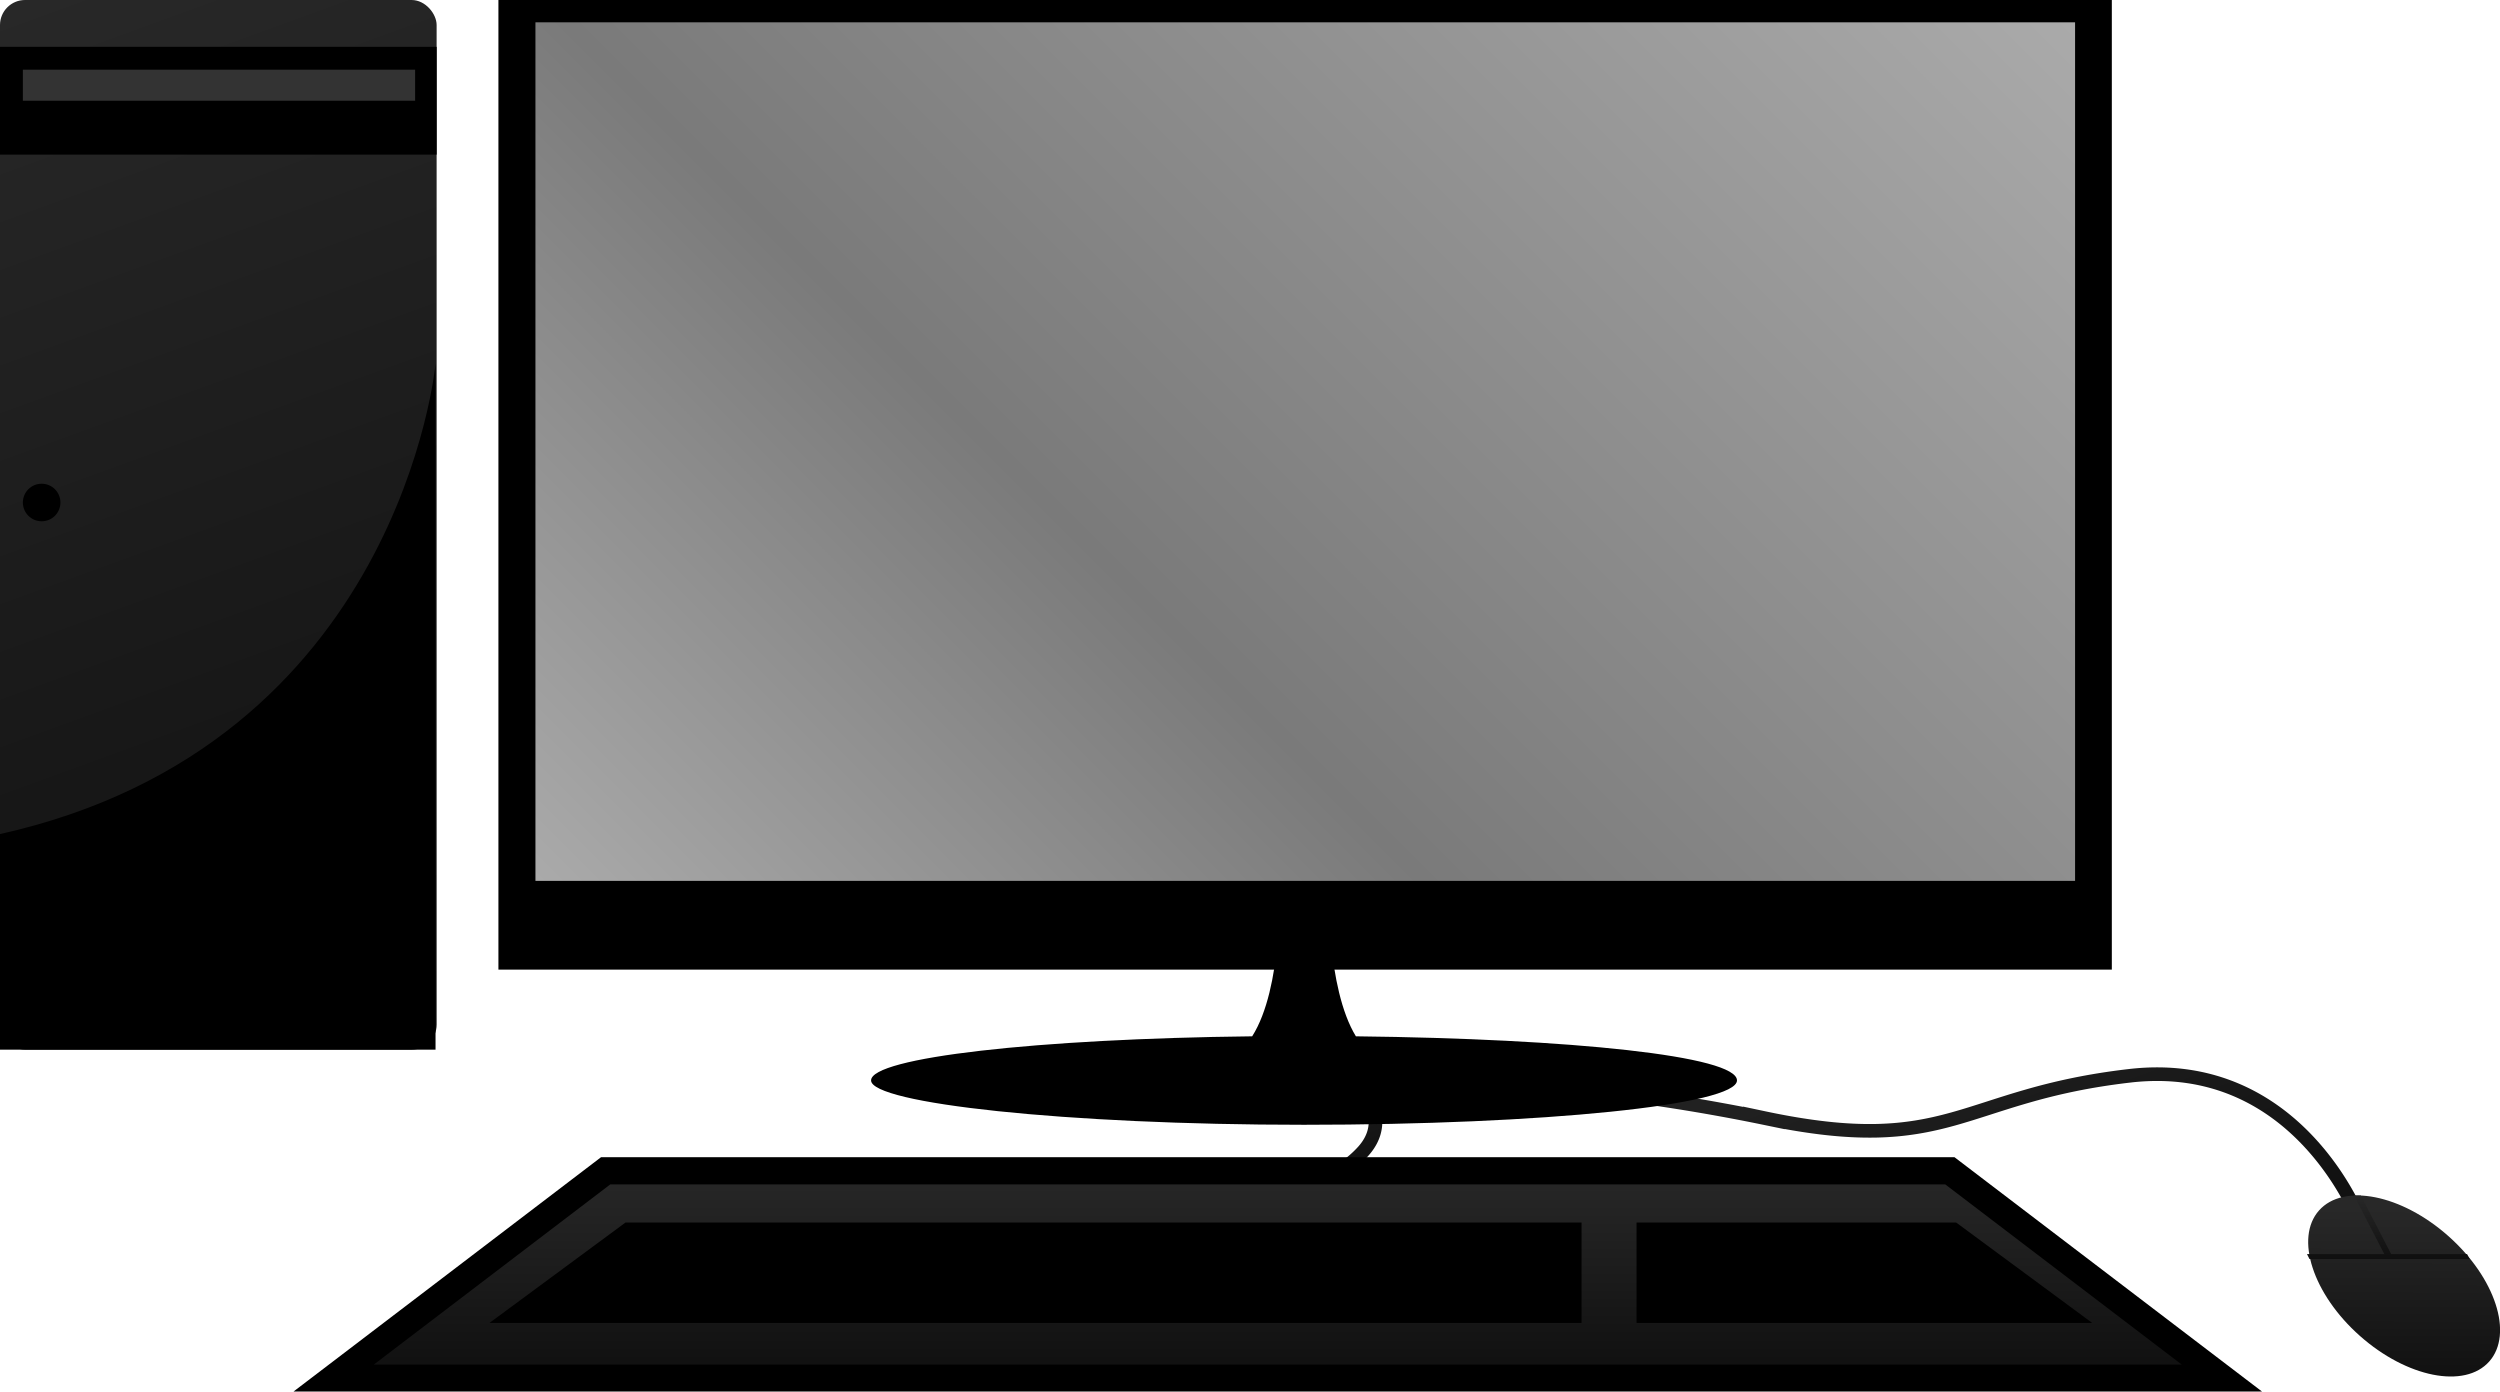 <svg xmlns="http://www.w3.org/2000/svg" xmlns:xlink="http://www.w3.org/1999/xlink" viewBox="0 0 91.84 51.12"><defs><style>.cls-1{fill:url(#linear-gradient);}.cls-2,.cls-3{fill:none;stroke-width:0.5px;}.cls-2,.cls-3,.cls-4{stroke-miterlimit:10;}.cls-2{stroke:url(#linear-gradient-2);}.cls-3{stroke:url(#linear-gradient-3);}.cls-4{stroke:#000;fill:url(#linear-gradient-4);}.cls-5{fill:url(#linear-gradient-5);}.cls-6{fill:url(#linear-gradient-6);}.cls-7{fill:url(#linear-gradient-7);}.cls-8{fill:#333;}</style><linearGradient id="linear-gradient" x1="25.92" y1="38.61" x2="69.97" y2="-5.44" gradientUnits="userSpaceOnUse"><stop offset="0" stop-color="#aaa"/><stop offset="0.37" stop-color="#7a7a7a"/><stop offset="1" stop-color="#aaa"/></linearGradient><linearGradient id="linear-gradient-2" x1="72.3" y1="50.17" x2="66.46" y2="34.12" gradientUnits="userSpaceOnUse"><stop offset="0" stop-color="#0f0f0f"/><stop offset="1" stop-color="#282828"/></linearGradient><linearGradient id="linear-gradient-3" x1="48.97" y1="43.46" x2="47.28" y2="38.83" xlink:href="#linear-gradient-2"/><linearGradient id="linear-gradient-4" x1="46.94" y1="50.62" x2="46.94" y2="43" xlink:href="#linear-gradient-2"/><linearGradient id="linear-gradient-5" x1="57.39" y1="50.57" x2="57.39" y2="43.92" gradientTransform="matrix(0.66, 0.75, -0.51, 0.94, 74.14, -39.9)" xlink:href="#linear-gradient-2"/><linearGradient id="linear-gradient-6" x1="57.2" y1="46.25" x2="57.2" y2="43.92" gradientTransform="matrix(1, 0, 0.36, 1, 13.73, 0)" xlink:href="#linear-gradient-2"/><linearGradient id="linear-gradient-7" x1="15.07" y1="38.64" x2="0.98" y2="-0.08" xlink:href="#linear-gradient-2"/></defs><g id="Layer_2" data-name="Layer 2"><g id="Layer_1-2" data-name="Layer 1"><rect x="18.31" width="59.27" height="35.62"/><rect class="cls-1" x="19.67" y="0.82" width="56.56" height="31.54"/><path class="cls-2" d="M86.73,44.92s-2.25-6.12-8.49-5.4-6.6,3-13.44,1.55A70.29,70.29,0,0,0,52,39.64"/><path class="cls-3" d="M46.38,43.48a3.87,3.87,0,0,0,3.72-1.21c1.56-1.79-1.62-3.71-1.62-3.71"/><path d="M49.81,38.07c-1.09-1.78-1-5.45-1-5.45H47s.13,3.67-1,5.45c-7.91.09-14,.78-14,1.62s7.12,1.63,15.9,1.63,15.91-.73,15.91-1.63S57.72,38.16,49.81,38.07Z"/><polygon class="cls-4" points="81.63 50.63 12.25 50.63 22.25 43.01 71.63 43.01 81.63 50.63"/><polygon points="58.1 48.6 17.98 48.6 22.98 44.91 58.1 44.91 58.1 48.6"/><polygon points="76.86 48.6 60.12 48.6 60.12 44.91 71.86 44.91 76.86 48.6"/><ellipse class="cls-5" cx="88.32" cy="47.24" rx="2.45" ry="4.18" transform="translate(-5.64 81.94) rotate(-48.41)"/><polygon class="cls-6" points="90.72 46.25 84.84 46.25 84.75 46.07 87.59 46.07 86.48 43.92 86.73 43.92 87.84 46.07 90.63 46.07 90.72 46.25"/><rect class="cls-7" width="16.04" height="38.56" rx="0.92"/><rect y="1.72" width="16.04" height="3.96"/><rect class="cls-8" x="0.84" y="2.56" width="14.41" height="1.14"/><path d="M16,13.36s-1.28,14-16,17.28v7.92H16Z"/><circle cx="1.53" cy="18.46" r="0.69"/></g></g></svg>